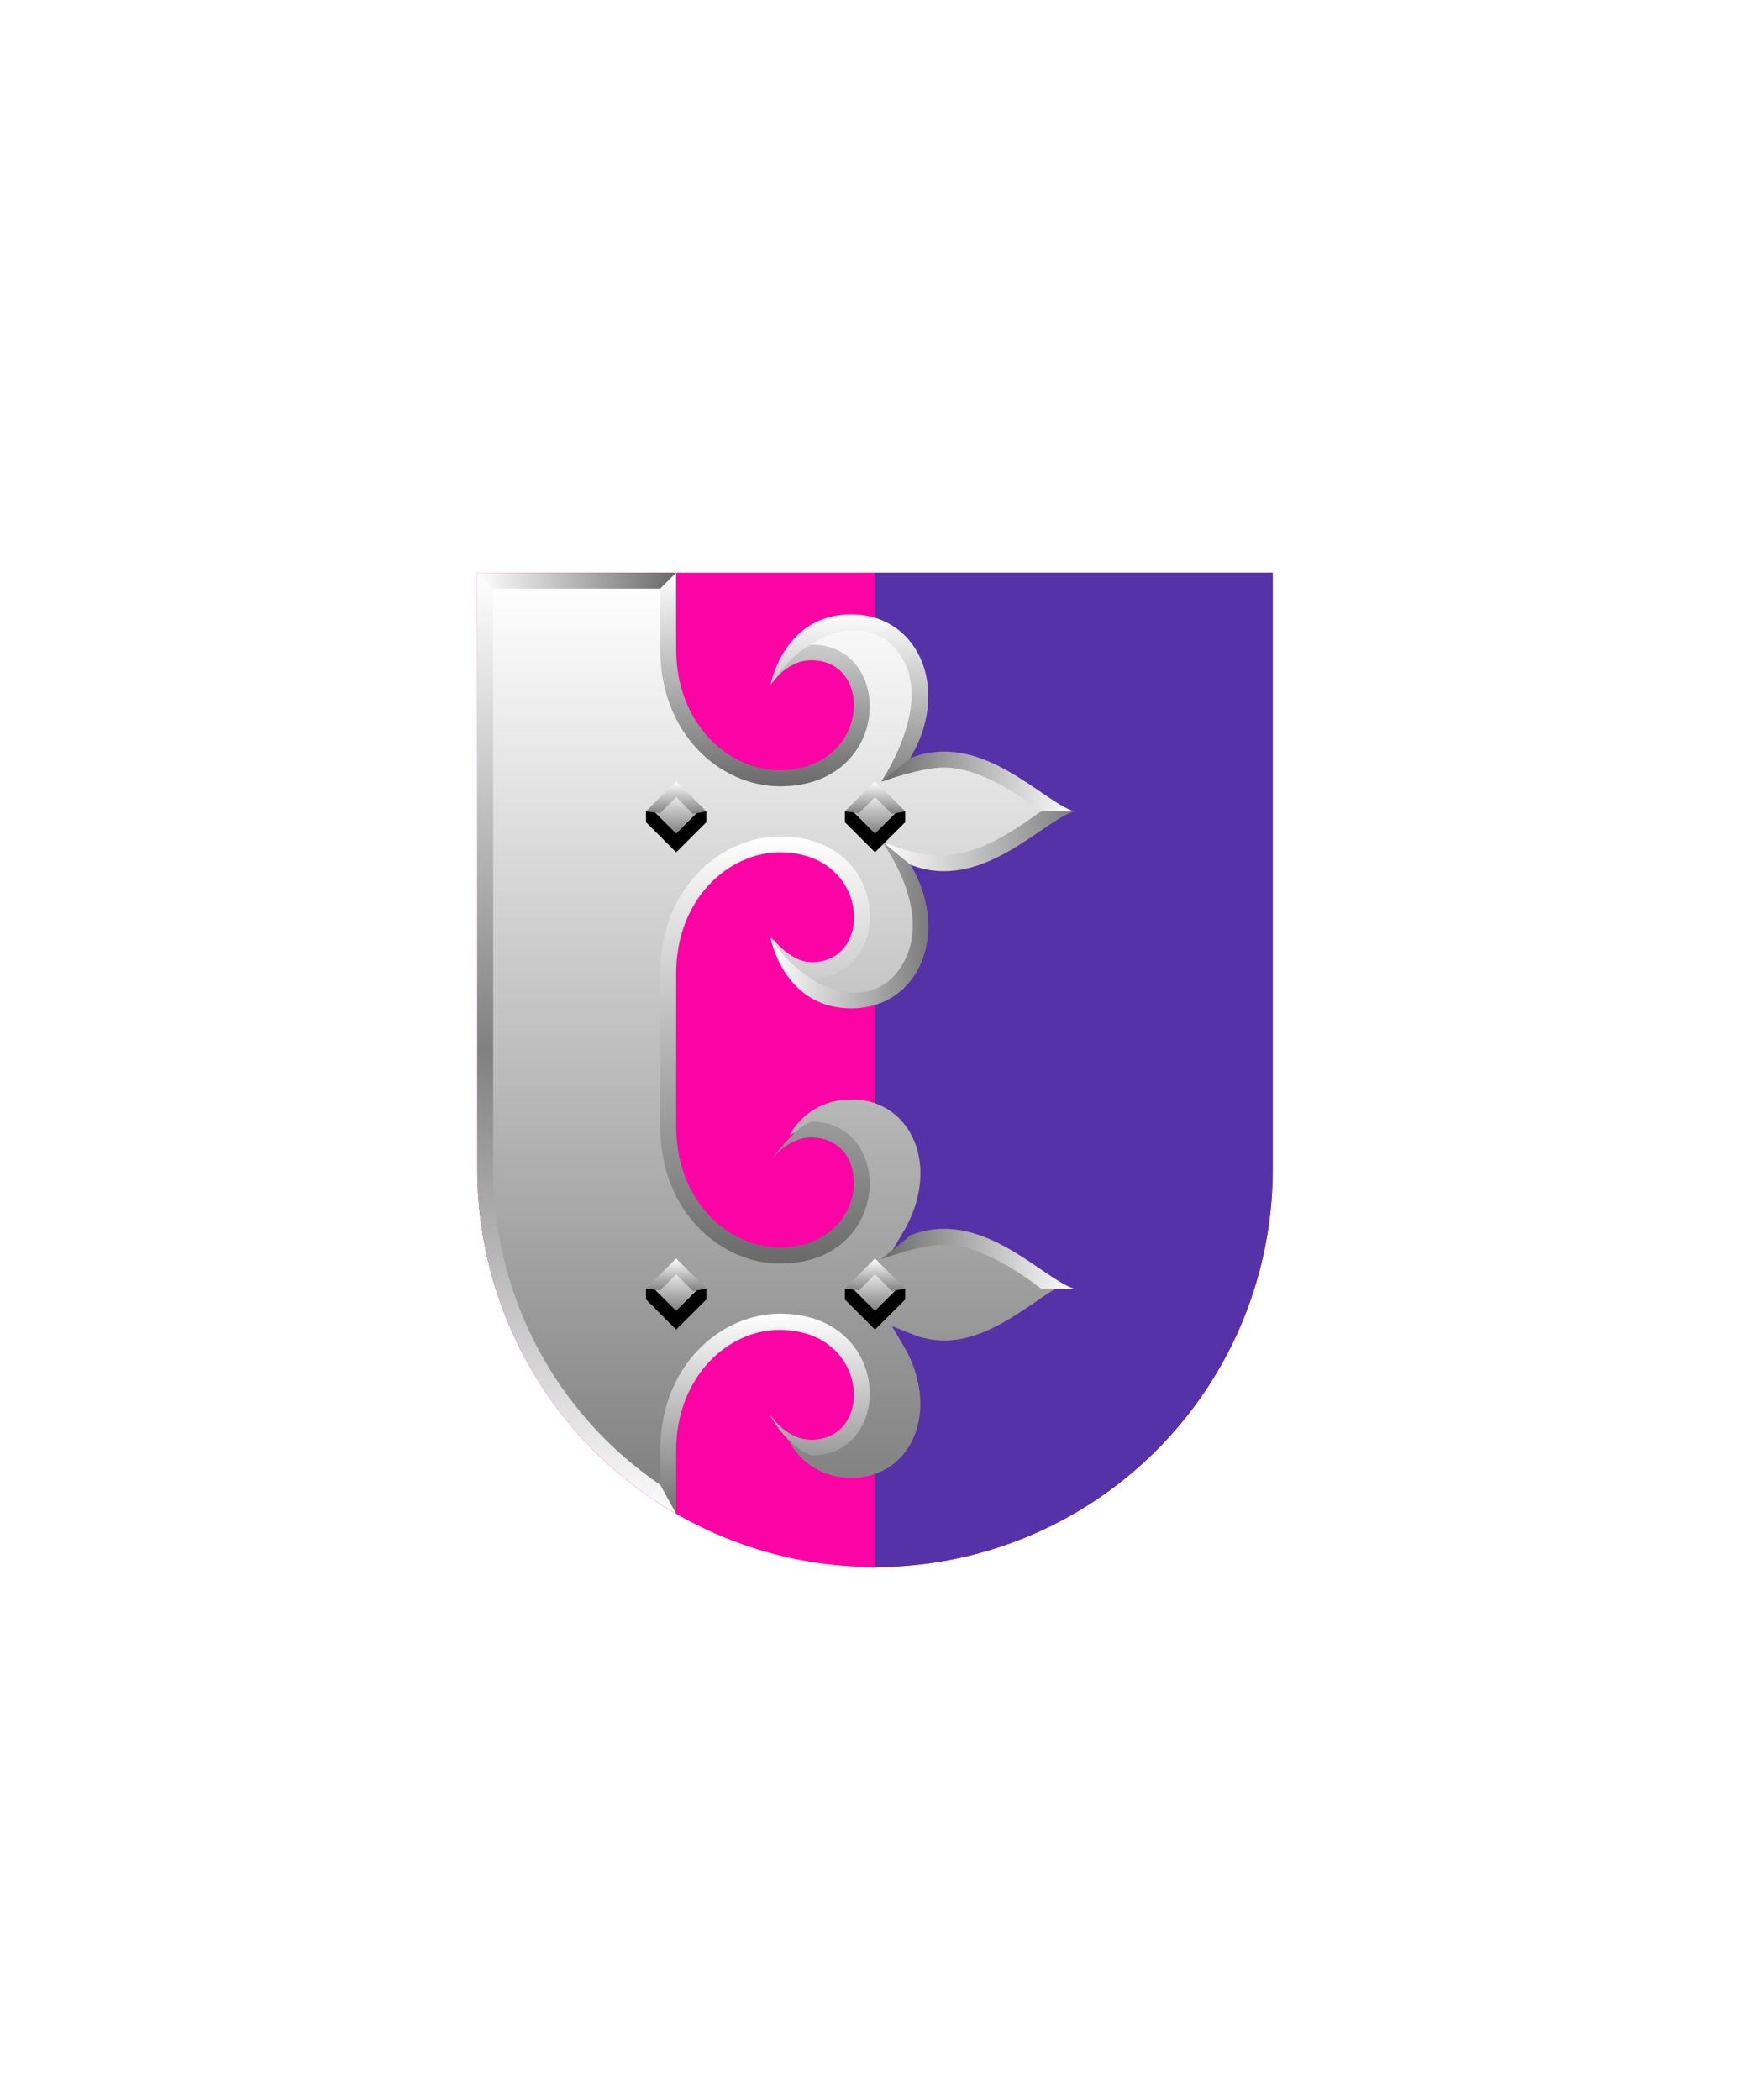 <svg xmlns="http://www.w3.org/2000/svg" xmlns:xlink="http://www.w3.org/1999/xlink" viewBox="0 0 220 264"><path d="M60 72v75a50 50 0 0 0 50 50 50 50 0 0 0 50-50V72Z" fill="#fc03a5"/><path d="M110 197a49.997 49.997 0 0 0 50-50V72h-50v125Z" fill="#5632a8"/><defs><linearGradient id="h93-a" x1="0" x2="0" y1="1" y2="0"><stop offset="0" stop-color="gray"/><stop offset="1" stop-color="#fff"/></linearGradient><linearGradient id="h93-f" x1="0" x2="0" xlink:href="#h93-a" y1="1" y2="0"/><linearGradient id="h93-d" x1="1" x2="0" xlink:href="#h93-a" y1="0" y2="0"/><linearGradient id="h93-b" x1="1" x2="0" y1="0" y2="0"><stop offset="0" stop-color="#fff"/><stop offset="1" stop-color="#696969"/></linearGradient><linearGradient id="h93-e" x1="0" x2="1" xlink:href="#h93-b" y1="0" y2="0"/><linearGradient id="h93-c" x1="0" x2="0" xlink:href="#h93-a" y1="1" y2="0"/><linearGradient id="h93-i" x1="0" x2="0" xlink:href="#h93-a" y1="1" y2="0"/><linearGradient id="h93-k" x1="0" x2="1" xlink:href="#h93-b" y1="0" y2="0"/><linearGradient id="h93-l" x1="0" x2="0" xlink:href="#h93-b" y1="0" y2="1"/><linearGradient id="h93-m" x1="0" x2="0" xlink:href="#h93-b" y1="0" y2="1"/><linearGradient id="h93-n" x1="0" x2="0" xlink:href="#h93-b" y1="1" y2="0"/><linearGradient id="h93-o" x1="0" x2="0" xlink:href="#h93-b" y1="0" y2="1"/><linearGradient id="h93-p" x1="0" x2="0" y1="1" y2="0"><stop offset="0" stop-color="#fff"/><stop offset=".5" stop-color="gray"/><stop offset="1" stop-color="#fff"/></linearGradient><symbol id="h93-j" viewBox="0 0 19.84 21.03"><path d="M10.16 0C1.62 0 0 8.89 0 8.89a7.84 7.84 0 0 1 .85-1.05 25.52 25.52 0 0 1 4.22-4c1.45-1.25 8.09-4.3 11.6 1.86S13.93 21 13.92 21s3.56-1.49 3.68-3c5.06-8.5 1.09-18-7.44-18Z" fill="url(#h93-c)"/></symbol><symbol id="h93-q" viewBox="0 0 38.13 32.28"><path d="M17.6 14.23c8.92 3.5 16.5-5.41 20.54-6.71-.63-.2-3.49-.47-4.14 0-6.63 4.75-11.54 7.5-20.08 3.73 1.37 1.42 2.44 3.01 3.68 2.98Z" fill="url(#h93-d)"/><path d="m17.6.81-3.68 3S18.85 2 21.82 2C27.21 2 33.57 7.23 34 7.52h4.14C34.1 6.22 26.52-2.69 17.6.81Z" fill="url(#h93-b)"/><path d="m17.6 14.23-3.68-3s6.61 8.62 2.75 15.38c-3.41 6-10 3.23-11.63 1.85A16.09 16.09 0 0 1 0 23.4s1.62 8.88 10.16 8.88 12.5-9.49 7.44-18.05Z" fill="url(#h93-e)"/></symbol><symbol id="h93-r" viewBox="0 0 7.59 8.94"><path d="M7.59 5.15V3.79H0v1.36l3.79 3.79 3.8-3.79Z"/><path d="M1 3.79 3.79 1l2.8 2.79-2.8 2.8Z" fill="url(#h93-a)"/><path d="M3.79 0 0 3.79l1.77.23L3.79 2l2.12 2.11 1.68-.32L3.79 0z" fill="url(#h93-f)"/><path d="M3.79 7.59 0 3.79h2l1.79 1.8 1.8-1.8h2l-3.8 3.8z" fill="url(#h93-f)"/></symbol><clipPath id="h93-h"><path d="M160 72v75a50 50 0 0 1-100 0V72Z" fill="none"/></clipPath><filter id="h93-g"><feDropShadow dx="0" dy="2" stdDeviation="0"/></filter></defs><g clip-path="url(#h93-h)" filter="url(#h93-g)"><path d="M84 188.52A49.17 49.17 0 0 1 61 147V73h23v8.59c0 10.18 7.15 16.26 14.06 16.26s10.31-4.6 10.31-9.15c0-3.92-2.61-6.66-6.35-6.66a6.3 6.3 0 0 0-2.75.65 8.63 8.63 0 0 1 7.73-4.45 8.14 8.14 0 0 1 7.39 4.16c2 3.46 1.66 8.2-.8 12.38l-1.48 2.5 2.7-1.06a10.55 10.55 0 0 1 3.86-.74c4.38 0 8.36 2.71 11.56 4.9.88.6 1.71 1.16 2.47 1.62-.76.46-1.59 1-2.47 1.62-3.2 2.19-7.17 4.9-11.56 4.9a10.55 10.55 0 0 1-3.86-.74l-2.7-1.06 1.48 2.5c2.46 4.18 2.77 8.92.8 12.38a8.14 8.14 0 0 1-7.39 4.16 8.63 8.63 0 0 1-7.75-4.45 6.3 6.3 0 0 0 2.75.69 6 6 0 0 0 4.75-2.06 7 7 0 0 0 1.6-4.6c0-4.55-3.54-9.15-10.31-9.15S84 112.23 84 122.41v19.18c0 10.18 7.15 16.26 14.06 16.26s10.31-4.6 10.31-9.15c0-3.92-2.61-6.66-6.35-6.66a6.3 6.3 0 0 0-2.75.65 8.61 8.61 0 0 1 7.75-4.45 8.14 8.14 0 0 1 7.39 4.16c2 3.46 1.66 8.2-.8 12.38l-1.48 2.5 2.7-1.06a10.55 10.55 0 0 1 3.86-.74c4.39 0 8.36 2.72 11.56 4.9.88.6 1.71 1.16 2.47 1.62-.76.46-1.59 1-2.47 1.62-3.2 2.19-7.17 4.9-11.56 4.9a10.55 10.55 0 0 1-3.86-.74l-2.7-1.06 1.48 2.5c2.46 4.18 2.77 8.92.8 12.38a8.14 8.14 0 0 1-7.39 4.16 8.61 8.61 0 0 1-7.75-4.45 6.3 6.3 0 0 0 2.73.69c3.74 0 6.35-2.74 6.35-6.66 0-4.55-3.54-9.15-10.31-9.15S84 172.23 84 182.41Z" fill="url(#h93-i)"/><use height="21.03" transform="translate(96.86 77.24)" width="19.84" xlink:href="#h93-j"/><use height="21.03" transform="translate(96.86 137.24)" width="19.84" xlink:href="#h93-j"/><path d="m60 72 .64 2h23.83l.53-2H60z" fill="url(#h93-k)"/><path d="M96.86 86.13S98.8 83 102 83c8 0 7.31 13.81-4 13.81-6.39.04-13-5.81-13-15.22V72l-2 2v7.59c0 10.81 7.66 17.26 15.06 17.26 14.2 0 14.36-17.81 4-17.81-2.52.96-5.2 5.09-5.2 5.09Z" fill="url(#h93-l)"/><path d="M96.86 177.88S98.8 181 102 181c8 0 7.31-13.81-4-13.81-6.39-.04-13 5.81-13 15.22V192l-2-2v-7.59c0-10.81 7.66-17.26 15.06-17.26 14.2 0 14.36 17.81 4 17.81-2.94-.89-5.38-5.05-5.2-5.08Z" fill="url(#h93-m)"/><path d="M96.9 146.07v.06Z" fill="url(#h93-n)"/><path d="M102 141c-2.31.91-4.79 4.53-5.12 5 .28-.41 2.15-3 5.12-3 8 0 7.31 13.81-4 13.81-6.39.04-13-5.81-13-15.22v-19.18c0-9.42 6.61-15.26 13.06-15.26 11.27 0 11.94 13.81 4 13.81-3 0-5.22-3.51-5.12-3 .16.69 2.38 4.59 5.12 5 10.4 0 10.24-17.81-4-17.81-7.4 0-15.06 6.45-15.06 17.26v19.18c0 10.81 7.66 17.26 15.06 17.26 14.2 0 14.36-17.85 3.94-17.85Z" fill="url(#h93-o)"/><path d="M96.9 117.93v-.06ZM83 186.66A48 48 0 0 1 62 147V74l-2-2v120l25-1.71Z" fill="url(#h93-p)"/><use height="32.28" transform="translate(96.86 94.48)" width="38.14" xlink:href="#h93-q"/><use height="32.28" transform="translate(96.86 154.48)" width="38.14" xlink:href="#h93-q"/><use height="8.94" transform="translate(81.21 98.21)" width="7.59" xlink:href="#h93-r"/><use height="8.94" transform="translate(106.21 98.21)" width="7.59" xlink:href="#h93-r"/><use height="8.94" transform="translate(81.21 158.21)" width="7.59" xlink:href="#h93-r"/><use height="8.94" transform="translate(106.21 158.21)" width="7.59" xlink:href="#h93-r"/></g><path d="M110 197a50 50 0 0 1-50-50V72" fill="none"/></svg>